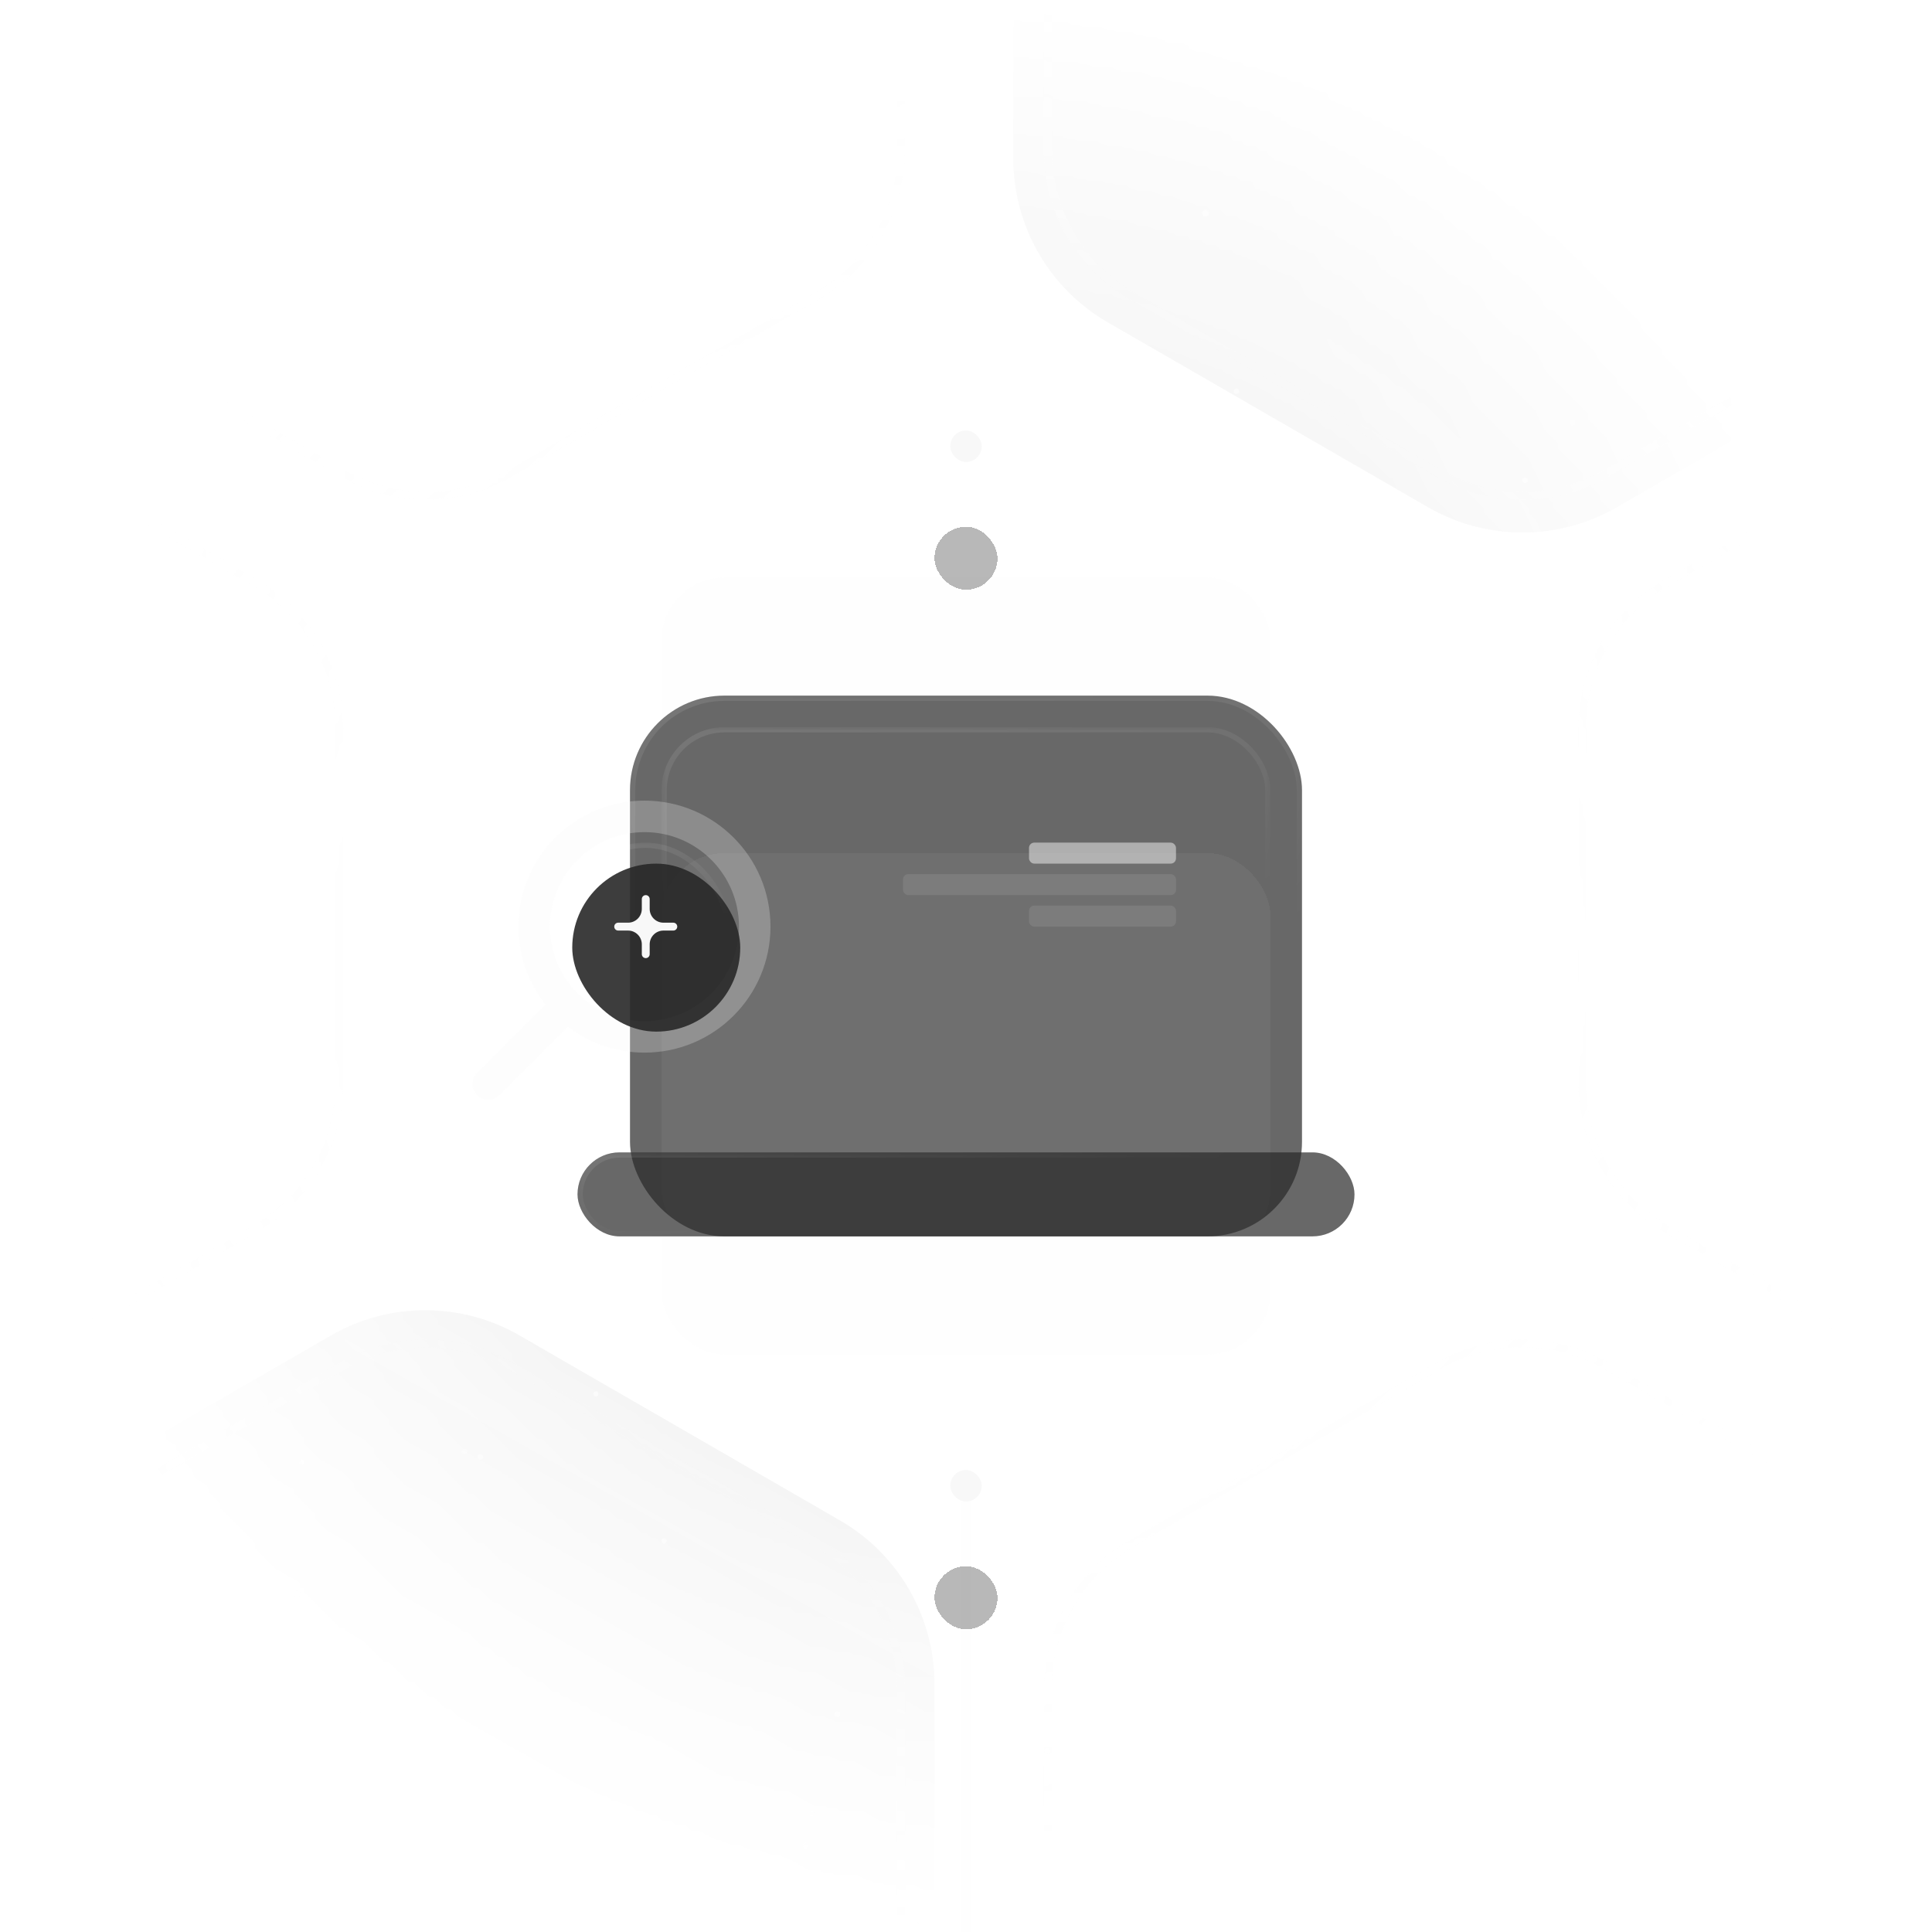 <svg width="390" height="390" viewBox="0 0 390 390" fill="none" xmlns="http://www.w3.org/2000/svg">
<g clip-path="url(#clip0_2775_1858)">
<g clip-path="url(#clip1_2775_1858)">
<g clip-path="url(#clip2_2775_1858)">
<mask id="mask0_2775_1858" style="mask-type:alpha" maskUnits="userSpaceOnUse" x="0" y="0" width="390" height="390">
<path d="M195 390C302.696 390 390 302.696 390 195C390 87.305 302.696 0 195 0C87.305 0 0 87.305 0 195C0 302.696 87.305 390 195 390Z" fill="url(#paint0_radial_2775_1858)"/>
</mask>
<g mask="url(#mask0_2775_1858)">
<path opacity="0.5" d="M288.261 -112.981C300.065 -119.795 314.61 -119.795 326.414 -112.981L391.055 -75.66C402.859 -68.845 410.131 -56.25 410.131 -42.619V32.022C410.131 45.653 402.859 58.248 391.055 65.063L326.414 102.383C314.61 109.198 300.065 109.198 288.261 102.383L223.62 65.063C211.816 58.248 204.544 45.653 204.544 32.022V-42.619C204.544 -56.25 211.816 -68.845 223.62 -75.66L288.261 -112.981Z" fill="url(#paint1_linear_2775_1858)"/>
<path opacity="0.5" d="M66.766 269.601C78.57 262.786 93.114 262.786 104.918 269.601L169.56 306.922C181.364 313.736 188.636 326.332 188.636 339.963V414.603C188.636 428.234 181.364 440.83 169.56 447.644L104.918 484.966C93.114 491.78 78.57 491.78 66.766 484.966L2.125 447.644C-9.679 440.83 -16.951 428.234 -16.951 414.603V339.963C-16.951 326.332 -9.679 313.736 2.125 306.922L66.766 269.601Z" fill="url(#paint2_linear_2775_1858)"/>
<path opacity="0.1" d="M69.112 275.749C79.612 269.679 92.556 269.679 103.057 275.749L164.948 311.526C175.431 317.587 181.888 328.777 181.888 340.887V412.516C181.888 424.625 175.431 435.817 164.948 441.876L103.057 477.655C92.556 483.725 79.612 483.725 69.112 477.655L7.221 441.876C-3.263 435.817 -9.72 424.625 -9.72 412.516V340.887C-9.72 328.777 -3.263 317.587 7.221 311.526L69.112 275.749Z" stroke="#F8F8F8" stroke-width="1.59"/>
<path opacity="0.1" d="M290.361 275.749C300.862 269.679 313.805 269.679 324.306 275.749L386.196 311.526C396.681 317.587 403.137 328.777 403.137 340.887V412.516C403.137 424.625 396.681 435.817 386.196 441.876L324.306 477.655C313.805 483.725 300.862 483.725 290.361 477.655L228.47 441.876C217.987 435.817 211.529 424.625 211.529 412.516V340.887C211.529 328.777 217.987 317.587 228.47 311.526L290.361 275.749Z" stroke="#F8F8F8" stroke-width="1.59"/>
<path opacity="0.1" d="M69.112 -106.388C79.612 -112.459 92.556 -112.459 103.057 -106.388L164.948 -70.611C175.431 -64.55 181.888 -53.36 181.888 -41.25V30.379C181.888 42.489 175.431 53.679 164.948 59.74L103.057 95.517C92.556 101.588 79.612 101.588 69.112 95.517L7.221 59.74C-3.263 53.679 -9.72 42.489 -9.72 30.379V-41.25C-9.72 -53.36 -3.263 -64.55 7.221 -70.611L69.112 -106.388Z" stroke="#F8F8F8" stroke-width="1.59"/>
<path opacity="0.1" d="M290.361 -106.388C300.862 -112.459 313.805 -112.459 324.306 -106.388L386.196 -70.611C396.681 -64.55 403.137 -53.36 403.137 -41.25V30.379C403.137 42.489 396.681 53.679 386.196 59.74L324.306 95.517C313.805 101.588 300.862 101.588 290.361 95.517L228.47 59.74C217.987 53.679 211.529 42.489 211.529 30.379V-41.25C211.529 -53.36 217.987 -64.55 228.47 -70.611L290.361 -106.388Z" stroke="#F8F8F8" stroke-width="1.59"/>
<path opacity="0.1" d="M-44.279 81.911C-33.778 75.841 -20.834 75.841 -10.333 81.911L51.557 117.689C62.041 123.749 68.498 134.94 68.498 147.049V218.679C68.498 230.788 62.041 241.978 51.557 248.039L-10.333 283.816C-20.834 289.887 -33.778 289.887 -44.279 283.816L-106.17 248.039C-116.653 241.978 -123.11 230.788 -123.11 218.679V147.049C-123.11 134.94 -116.653 123.749 -106.17 117.689L-44.279 81.911Z" stroke="#F8F8F8" stroke-width="1.59"/>
<path opacity="0.1" d="M398.221 81.911C408.722 75.841 421.666 75.841 432.166 81.911L494.058 117.689C504.541 123.749 510.998 134.94 510.998 147.049V218.679C510.998 230.788 504.541 241.978 494.058 248.039L432.166 283.816C421.666 289.887 408.722 289.887 398.221 283.816L336.33 248.039C325.847 241.978 319.391 230.788 319.391 218.679V147.049C319.391 134.94 325.847 123.749 336.33 117.689L398.221 81.911Z" stroke="#F8F8F8" stroke-width="1.59"/>
<path d="M182.813 227.853C183.106 227.853 183.343 227.616 183.343 227.324C183.343 227.031 183.106 226.794 182.813 226.794C182.52 226.794 182.283 227.031 182.283 227.324C182.283 227.616 182.52 227.853 182.813 227.853Z" fill="white" fill-opacity="0.4"/>
<path d="M120.286 281.902C120.578 281.902 120.816 281.665 120.816 281.372C120.816 281.08 120.578 280.843 120.286 280.843C119.993 280.843 119.756 281.08 119.756 281.372C119.756 281.665 119.993 281.902 120.286 281.902Z" fill="white" fill-opacity="0.6"/>
<path d="M241.215 192.048C241.57 192.048 241.858 191.76 241.858 191.404C241.858 191.049 241.57 190.761 241.215 190.761C240.859 190.761 240.571 191.049 240.571 191.404C240.571 191.76 240.859 192.048 241.215 192.048Z" fill="white" fill-opacity="0.4"/>
<path d="M88.493 21.196C88.785 21.196 89.023 20.959 89.023 20.666C89.023 20.373 88.785 20.136 88.493 20.136C88.2 20.136 87.963 20.373 87.963 20.666C87.963 20.959 88.2 21.196 88.493 21.196Z" fill="white" fill-opacity="0.4"/>
<path d="M255.938 309.457C256.231 309.457 256.468 309.22 256.468 308.927C256.468 308.634 256.231 308.397 255.938 308.397C255.645 308.397 255.408 308.634 255.408 308.927C255.408 309.22 255.645 309.457 255.938 309.457Z" fill="white" fill-opacity="0.3"/>
<path d="M59.993 322.405C60.35 322.405 60.639 322.116 60.639 321.76C60.639 321.403 60.35 321.114 59.993 321.114C59.637 321.114 59.348 321.403 59.348 321.76C59.348 322.116 59.637 322.405 59.993 322.405Z" fill="white" fill-opacity="0.6"/>
<path d="M322.705 326.413C322.997 326.413 323.235 326.176 323.235 325.883C323.235 325.591 322.997 325.353 322.705 325.353C322.412 325.353 322.175 325.591 322.175 325.883C322.175 326.176 322.412 326.413 322.705 326.413Z" fill="white" fill-opacity="0.5"/>
<path d="M253.022 219.901C253.46 219.901 253.814 219.546 253.814 219.108C253.814 218.671 253.46 218.316 253.022 218.316C252.584 218.316 252.229 218.671 252.229 219.108C252.229 219.546 252.584 219.901 253.022 219.901Z" fill="white" fill-opacity="0.4"/>
<path d="M307.868 97.5C308.16 97.5 308.398 97.263 308.398 96.97C308.398 96.678 308.16 96.44 307.868 96.44C307.575 96.44 307.338 96.678 307.338 96.97C307.338 97.263 307.575 97.5 307.868 97.5Z" fill="white" fill-opacity="0.6"/>
<path d="M147.839 96.44C148.132 96.44 148.369 96.203 148.369 95.91C148.369 95.618 148.132 95.381 147.839 95.381C147.547 95.381 147.31 95.618 147.31 95.91C147.31 96.203 147.547 96.44 147.839 96.44Z" fill="white" fill-opacity="0.5"/>
<path d="M263.401 152.698C263.718 152.698 263.975 152.441 263.975 152.123C263.975 151.806 263.718 151.549 263.401 151.549C263.083 151.549 262.826 151.806 262.826 152.123C262.826 152.441 263.083 152.698 263.401 152.698Z" fill="white" fill-opacity="0.4"/>
<path d="M71.662 223.867C72.024 223.867 72.317 223.573 72.317 223.211C72.317 222.849 72.024 222.555 71.662 222.555C71.299 222.555 71.006 222.849 71.006 223.211C71.006 223.573 71.299 223.867 71.662 223.867Z" fill="white" fill-opacity="0.4"/>
<path d="M118.167 40.272C118.459 40.272 118.697 40.035 118.697 39.742C118.697 39.449 118.459 39.212 118.167 39.212C117.874 39.212 117.637 39.449 117.637 39.742C117.637 40.035 117.874 40.272 118.167 40.272Z" fill="white" fill-opacity="0.4"/>
<path d="M160.557 82.663C160.85 82.663 161.087 82.426 161.087 82.133C161.087 81.841 160.85 81.603 160.557 81.603C160.265 81.603 160.027 81.841 160.027 82.133C160.027 82.426 160.265 82.663 160.557 82.663Z" fill="white" fill-opacity="0.4"/>
<path d="M173.275 237.391C173.568 237.391 173.805 237.154 173.805 236.861C173.805 236.569 173.568 236.332 173.275 236.332C172.982 236.332 172.745 236.569 172.745 236.861C172.745 237.154 172.982 237.391 173.275 237.391Z" fill="white" fill-opacity="0.5"/>
<path d="M211.427 353.967C211.72 353.967 211.957 353.73 211.957 353.438C211.957 353.145 211.72 352.908 211.427 352.908C211.135 352.908 210.897 353.145 210.897 353.438C210.897 353.73 211.135 353.967 211.427 353.967Z" fill="white" fill-opacity="0.6"/>
<path d="M56.74 168.589C57.056 168.589 57.312 168.333 57.312 168.017C57.312 167.702 57.056 167.446 56.74 167.446C56.425 167.446 56.169 167.702 56.169 168.017C56.169 168.333 56.425 168.589 56.74 168.589Z" fill="white" fill-opacity="0.3"/>
<path d="M2.65 121.875C2.943 121.875 3.18 121.638 3.18 121.345C3.18 121.053 2.943 120.815 2.65 120.815C2.357 120.815 2.12 121.053 2.12 121.345C2.12 121.638 2.357 121.875 2.65 121.875Z" fill="white" fill-opacity="0.4"/>
<path d="M304.688 363.506C304.981 363.506 305.218 363.268 305.218 362.976C305.218 362.683 304.981 362.446 304.688 362.446C304.395 362.446 304.158 362.683 304.158 362.976C304.158 363.268 304.395 363.506 304.688 363.506Z" fill="white" fill-opacity="0.6"/>
<path d="M373.611 172.819C373.924 172.819 374.178 172.565 374.178 172.252C374.178 171.939 373.924 171.685 373.611 171.685C373.298 171.685 373.044 171.939 373.044 172.252C373.044 172.565 373.298 172.819 373.611 172.819Z" fill="white" fill-opacity="0.5"/>
<path d="M206.128 130.353C206.42 130.353 206.657 130.116 206.657 129.824C206.657 129.531 206.42 129.294 206.128 129.294C205.835 129.294 205.598 129.531 205.598 129.824C205.598 130.116 205.835 130.353 206.128 130.353Z" fill="white" fill-opacity="0.6"/>
<path d="M141.529 270.34C141.847 270.34 142.106 270.082 142.106 269.763C142.106 269.444 141.847 269.186 141.529 269.186C141.21 269.186 140.951 269.444 140.951 269.763C140.951 270.082 141.21 270.34 141.529 270.34Z" fill="white" fill-opacity="0.4"/>
<path d="M50.584 386.25C51.012 386.25 51.359 385.904 51.359 385.476C51.359 385.048 51.012 384.701 50.584 384.701C50.156 384.701 49.81 385.048 49.81 385.476C49.81 385.904 50.156 386.25 50.584 386.25Z" fill="white" fill-opacity="0.5"/>
<path d="M111.807 386.821C112.1 386.821 112.337 386.584 112.337 386.291C112.337 385.998 112.1 385.761 111.807 385.761C111.515 385.761 111.277 385.998 111.277 386.291C111.277 386.584 111.515 386.821 111.807 386.821Z" fill="white" fill-opacity="0.4"/>
<path d="M78.955 85.843C79.247 85.843 79.485 85.605 79.485 85.313C79.485 85.02 79.247 84.783 78.955 84.783C78.662 84.783 78.425 85.02 78.425 85.313C78.425 85.605 78.662 85.843 78.955 85.843Z" fill="white" fill-opacity="0.5"/>
<path d="M162.677 373.044C162.97 373.044 163.207 372.806 163.207 372.514C163.207 372.221 162.97 371.984 162.677 371.984C162.385 371.984 162.147 372.221 162.147 372.514C162.147 372.806 162.385 373.044 162.677 373.044Z" fill="white" fill-opacity="0.6"/>
<path d="M381.044 347.712C381.365 347.712 381.626 347.452 381.626 347.131C381.626 346.81 381.365 346.55 381.044 346.55C380.723 346.55 380.463 346.81 380.463 347.131C380.463 347.452 380.723 347.712 381.044 347.712Z" fill="white" fill-opacity="0.3"/>
<path d="M193.411 195C193.703 195 193.941 194.763 193.941 194.47C193.941 194.178 193.703 193.94 193.411 193.94C193.118 193.94 192.881 194.178 192.881 194.47C192.881 194.763 193.118 195 193.411 195Z" fill="white" fill-opacity="0.5"/>
<path d="M29.144 14.837C29.437 14.837 29.674 14.6 29.674 14.307C29.674 14.015 29.437 13.777 29.144 13.777C28.852 13.777 28.614 14.015 28.614 14.307C28.614 14.6 28.852 14.837 29.144 14.837Z" fill="white" fill-opacity="0.5"/>
<path d="M348.309 261.046C348.696 261.046 349.009 260.733 349.009 260.346C349.009 259.96 348.696 259.646 348.309 259.646C347.923 259.646 347.609 259.96 347.609 260.346C347.609 260.733 347.923 261.046 348.309 261.046Z" fill="white" fill-opacity="0.6"/>
<path d="M192.492 337.293C192.863 337.293 193.164 336.993 193.164 336.622C193.164 336.252 192.863 335.951 192.492 335.951C192.122 335.951 191.821 336.252 191.821 336.622C191.821 336.993 192.122 337.293 192.492 337.293Z" fill="white" fill-opacity="0.4"/>
<path d="M9.185 244.104C9.575 244.104 9.892 243.788 9.892 243.397C9.892 243.007 9.575 242.691 9.185 242.691C8.795 242.691 8.479 243.007 8.479 243.397C8.479 243.788 8.795 244.104 9.185 244.104Z" fill="white" fill-opacity="0.6"/>
<path d="M60.938 163.207C61.231 163.207 61.468 162.97 61.468 162.677C61.468 162.384 61.231 162.147 60.938 162.147C60.645 162.147 60.408 162.384 60.408 162.677C60.408 162.97 60.645 163.207 60.938 163.207Z" fill="white" fill-opacity="0.5"/>
<path d="M334.47 130.57C334.822 130.57 335.108 130.284 335.108 129.932C335.108 129.58 334.822 129.294 334.47 129.294C334.118 129.294 333.832 129.58 333.832 129.932C333.832 130.284 334.118 130.57 334.47 130.57Z" fill="white" fill-opacity="0.5"/>
<path d="M358.737 324.294C359.03 324.294 359.267 324.056 359.267 323.764C359.267 323.471 359.03 323.234 358.737 323.234C358.444 323.234 358.207 323.471 358.207 323.764C358.207 324.056 358.444 324.294 358.737 324.294Z" fill="white" fill-opacity="0.4"/>
<path d="M19.606 167.446C19.899 167.446 20.136 167.209 20.136 166.916C20.136 166.623 19.899 166.386 19.606 166.386C19.313 166.386 19.076 166.623 19.076 166.916C19.076 167.209 19.313 167.446 19.606 167.446Z" fill="white" fill-opacity="0.5"/>
<path d="M316.346 307.337C316.639 307.337 316.876 307.1 316.876 306.807C316.876 306.515 316.639 306.277 316.346 306.277C316.054 306.277 315.816 306.515 315.816 306.807C315.816 307.1 316.054 307.337 316.346 307.337Z" fill="white" fill-opacity="0.5"/>
<path d="M365.096 100.68C365.389 100.68 365.626 100.442 365.626 100.15C365.626 99.857 365.389 99.62 365.096 99.62C364.804 99.62 364.566 99.857 364.566 100.15C364.566 100.442 364.804 100.68 365.096 100.68Z" fill="white" fill-opacity="0.5"/>
<path d="M235.802 200.299C236.095 200.299 236.332 200.062 236.332 199.769C236.332 199.476 236.095 199.239 235.802 199.239C235.51 199.239 235.272 199.476 235.272 199.769C235.272 200.062 235.51 200.299 235.802 200.299Z" fill="white" fill-opacity="0.5"/>
<path d="M297.269 318.995C297.562 318.995 297.799 318.757 297.799 318.465C297.799 318.172 297.562 317.935 297.269 317.935C296.976 317.935 296.739 318.172 296.739 318.465C296.739 318.757 296.976 318.995 297.269 318.995Z" fill="white" fill-opacity="0.3"/>
<path d="M134.063 311.576C134.356 311.576 134.593 311.339 134.593 311.046C134.593 310.754 134.356 310.517 134.063 310.517C133.77 310.517 133.533 310.754 133.533 311.046C133.533 311.339 133.77 311.576 134.063 311.576Z" fill="white" fill-opacity="0.4"/>
<path d="M68.562 367.097C68.968 367.097 69.298 366.767 69.298 366.361C69.298 365.955 68.968 365.625 68.562 365.625C68.156 365.625 67.826 365.955 67.826 366.361C67.826 366.767 68.156 367.097 68.562 367.097Z" fill="white" fill-opacity="0.5"/>
<path d="M104.389 85.843C104.682 85.843 104.919 85.605 104.919 85.313C104.919 85.02 104.682 84.783 104.389 84.783C104.097 84.783 103.859 85.02 103.859 85.313C103.859 85.605 104.097 85.843 104.389 85.843Z" fill="white" fill-opacity="0.5"/>
<path d="M17.487 13.777C17.78 13.777 18.017 13.54 18.017 13.247C18.017 12.955 17.78 12.717 17.487 12.717C17.194 12.717 16.957 12.955 16.957 13.247C16.957 13.54 17.194 13.777 17.487 13.777Z" fill="white" fill-opacity="0.5"/>
<path d="M295.15 182.283C295.443 182.283 295.68 182.045 295.68 181.753C295.68 181.46 295.443 181.223 295.15 181.223C294.857 181.223 294.62 181.46 294.62 181.753C294.62 182.045 294.857 182.283 295.15 182.283Z" fill="white" fill-opacity="0.4"/>
<path d="M96.974 294.626C97.269 294.626 97.507 294.388 97.507 294.093C97.507 293.799 97.269 293.561 96.974 293.561C96.68 293.561 96.441 293.799 96.441 294.093C96.441 294.388 96.68 294.626 96.974 294.626Z" fill="white" fill-opacity="0.5"/>
<path d="M369.469 384.97C369.836 384.97 370.133 384.673 370.133 384.306C370.133 383.939 369.836 383.642 369.469 383.642C369.102 383.642 368.805 383.939 368.805 384.306C368.805 384.673 369.102 384.97 369.469 384.97Z" fill="white" fill-opacity="0.3"/>
<path d="M317.405 85.843C317.698 85.843 317.935 85.605 317.935 85.313C317.935 85.02 317.698 84.783 317.405 84.783C317.112 84.783 316.875 85.02 316.875 85.313C316.875 85.605 317.112 85.843 317.405 85.843Z" fill="white" fill-opacity="0.3"/>
<path d="M237.923 79.487C238.217 79.487 238.455 79.249 238.455 78.956C238.455 78.662 238.217 78.424 237.923 78.424C237.63 78.424 237.392 78.662 237.392 78.956C237.392 79.249 237.63 79.487 237.923 79.487Z" fill="white" fill-opacity="0.6"/>
<path d="M144.787 115.769C145.15 115.769 145.444 115.475 145.444 115.112C145.444 114.75 145.15 114.456 144.787 114.456C144.425 114.456 144.131 114.75 144.131 115.112C144.131 115.475 144.425 115.769 144.787 115.769Z" fill="white" fill-opacity="0.4"/>
<path d="M93.792 293.56C94.084 293.56 94.322 293.323 94.322 293.03C94.322 292.737 94.084 292.5 93.792 292.5C93.499 292.5 93.262 292.737 93.262 293.03C93.262 293.323 93.499 293.56 93.792 293.56Z" fill="white" fill-opacity="0.3"/>
<path d="M314.226 201.359C314.519 201.359 314.756 201.122 314.756 200.829C314.756 200.536 314.519 200.299 314.226 200.299C313.934 200.299 313.696 200.536 313.696 200.829C313.696 201.122 313.934 201.359 314.226 201.359Z" fill="white" fill-opacity="0.4"/>
<path d="M24.906 345.489C25.198 345.489 25.436 345.252 25.436 344.959C25.436 344.667 25.198 344.429 24.906 344.429C24.613 344.429 24.376 344.667 24.376 344.959C24.376 345.252 24.613 345.489 24.906 345.489Z" fill="white" fill-opacity="0.6"/>
<path d="M57.758 200.299C58.051 200.299 58.288 200.062 58.288 199.769C58.288 199.476 58.051 199.239 57.758 199.239C57.466 199.239 57.228 199.476 57.228 199.769C57.228 200.062 57.466 200.299 57.758 200.299Z" fill="white" fill-opacity="0.5"/>
<path d="M159.517 0.04C159.821 0.04 160.067 -0.206 160.067 -0.51C160.067 -0.813 159.821 -1.06 159.517 -1.06C159.214 -1.06 158.968 -0.813 158.968 -0.51C158.968 -0.206 159.214 0.04 159.517 0.04Z" fill="white" fill-opacity="0.4"/>
<path d="M163.767 366.745C164.076 366.745 164.327 366.494 164.327 366.185C164.327 365.876 164.076 365.625 163.767 365.625C163.458 365.625 163.207 365.876 163.207 366.185C163.207 366.494 163.458 366.745 163.767 366.745Z" fill="white" fill-opacity="0.6"/>
<path d="M343.9 379.402C344.193 379.402 344.43 379.165 344.43 378.872C344.43 378.58 344.193 378.343 343.9 378.343C343.607 378.343 343.37 378.58 343.37 378.872C343.37 379.165 343.607 379.402 343.9 379.402Z" fill="white" fill-opacity="0.4"/>
<path d="M71.536 191.821C71.828 191.821 72.066 191.584 72.066 191.291C72.066 190.998 71.828 190.761 71.536 190.761C71.243 190.761 71.006 190.998 71.006 191.291C71.006 191.584 71.243 191.821 71.536 191.821Z" fill="white" fill-opacity="0.5"/>
<path d="M204.009 165.326C204.302 165.326 204.539 165.089 204.539 164.796C204.539 164.504 204.302 164.267 204.009 164.267C203.717 164.267 203.479 164.504 203.479 164.796C203.479 165.089 203.717 165.326 204.009 165.326Z" fill="white" fill-opacity="0.6"/>
<path d="M244.281 132.473C244.574 132.473 244.811 132.236 244.811 131.943C244.811 131.65 244.574 131.413 244.281 131.413C243.988 131.413 243.751 131.65 243.751 131.943C243.751 132.236 243.988 132.473 244.281 132.473Z" fill="white" fill-opacity="0.5"/>
<path d="M237.921 197.12C238.214 197.12 238.451 196.882 238.451 196.59C238.451 196.297 238.214 196.06 237.921 196.06C237.629 196.06 237.392 196.297 237.392 196.59C237.392 196.882 237.629 197.12 237.921 197.12Z" fill="white" fill-opacity="0.3"/>
<path d="M184.932 388.94C185.225 388.94 185.462 388.703 185.462 388.411C185.462 388.118 185.225 387.881 184.932 387.881C184.64 387.881 184.402 388.118 184.402 388.411C184.402 388.703 184.64 388.94 184.932 388.94Z" fill="white" fill-opacity="0.3"/>
<path d="M282.432 5.299C282.725 5.299 282.962 5.062 282.962 4.769C282.962 4.476 282.725 4.239 282.432 4.239C282.14 4.239 281.902 4.476 281.902 4.769C281.902 5.062 282.14 5.299 282.432 5.299Z" fill="white" fill-opacity="0.4"/>
<path d="M243.221 149.43C243.514 149.43 243.751 149.192 243.751 148.9C243.751 148.607 243.514 148.37 243.221 148.37C242.929 148.37 242.691 148.607 242.691 148.9C242.691 149.192 242.929 149.43 243.221 149.43Z" fill="white" fill-opacity="0.5"/>
<path d="M376.753 205.598C377.045 205.598 377.282 205.361 377.282 205.068C377.282 204.775 377.045 204.538 376.753 204.538C376.46 204.538 376.223 204.775 376.223 205.068C376.223 205.361 376.46 205.598 376.753 205.598Z" fill="white" fill-opacity="0.4"/>
<path d="M51.4 7.419C51.693 7.419 51.93 7.181 51.93 6.889C51.93 6.596 51.693 6.359 51.4 6.359C51.107 6.359 50.87 6.596 50.87 6.889C50.87 7.181 51.107 7.419 51.4 7.419Z" fill="white" fill-opacity="0.4"/>
<path d="M323.764 242.69C324.057 242.69 324.294 242.453 324.294 242.161C324.294 241.868 324.057 241.631 323.764 241.631C323.472 241.631 323.234 241.868 323.234 242.161C323.234 242.453 323.472 242.69 323.764 242.69Z" fill="white" fill-opacity="0.4"/>
<path d="M243.373 43.755C243.749 43.755 244.055 43.45 244.055 43.073C244.055 42.697 243.749 42.392 243.373 42.392C242.997 42.392 242.691 42.697 242.691 43.073C242.691 43.45 242.997 43.755 243.373 43.755Z" fill="white" fill-opacity="0.4"/>
<path d="M169.036 48.75C169.328 48.75 169.566 48.513 169.566 48.22C169.566 47.928 169.328 47.69 169.036 47.69C168.743 47.69 168.506 47.928 168.506 48.22C168.506 48.513 168.743 48.75 169.036 48.75Z" fill="white" fill-opacity="0.4"/>
<path d="M250.639 366.685C250.932 366.685 251.169 366.448 251.169 366.155C251.169 365.862 250.932 365.625 250.639 365.625C250.347 365.625 250.109 365.862 250.109 366.155C250.109 366.448 250.347 366.685 250.639 366.685Z" fill="white" fill-opacity="0.6"/>
<path d="M105.607 232.408C105.986 232.408 106.294 232.1 106.294 231.72C106.294 231.341 105.986 231.033 105.607 231.033C105.227 231.033 104.919 231.341 104.919 231.72C104.919 232.1 105.227 232.408 105.607 232.408Z" fill="white" fill-opacity="0.4"/>
<path d="M245.339 243.75C245.632 243.75 245.869 243.513 245.869 243.22C245.869 242.928 245.632 242.69 245.339 242.69C245.047 242.69 244.81 242.928 244.81 243.22C244.81 243.513 245.047 243.75 245.339 243.75Z" fill="white" fill-opacity="0.4"/>
<path d="M356.882 59.876C357.32 59.876 357.676 59.521 357.676 59.082C357.676 58.644 357.32 58.288 356.882 58.288C356.443 58.288 356.088 58.644 356.088 59.082C356.088 59.521 356.443 59.876 356.882 59.876Z" fill="white" fill-opacity="0.5"/>
<path d="M259.273 116.888C259.652 116.888 259.959 116.581 259.959 116.202C259.959 115.824 259.652 115.517 259.273 115.517C258.895 115.517 258.588 115.824 258.588 116.202C258.588 116.581 258.895 116.888 259.273 116.888Z" fill="white" fill-opacity="0.4"/>
<path d="M55.639 224.674C55.932 224.674 56.169 224.437 56.169 224.144C56.169 223.851 55.932 223.614 55.639 223.614C55.347 223.614 55.109 223.851 55.109 224.144C55.109 224.437 55.347 224.674 55.639 224.674Z" fill="white" fill-opacity="0.3"/>
<path d="M373.574 379.402C373.866 379.402 374.104 379.165 374.104 378.872C374.104 378.58 373.866 378.343 373.574 378.343C373.281 378.343 373.044 378.58 373.044 378.872C373.044 379.165 373.281 379.402 373.574 379.402Z" fill="white" fill-opacity="0.3"/>
<path d="M87.432 384.701C87.725 384.701 87.962 384.464 87.962 384.171C87.962 383.879 87.725 383.642 87.432 383.642C87.14 383.642 86.902 383.879 86.902 384.171C86.902 384.464 87.14 384.701 87.432 384.701Z" fill="white" fill-opacity="0.6"/>
<path d="M169.036 346.549C169.328 346.549 169.566 346.312 169.566 346.019C169.566 345.726 169.328 345.489 169.036 345.489C168.743 345.489 168.506 345.726 168.506 346.019C168.506 346.312 168.743 346.549 169.036 346.549Z" fill="white" fill-opacity="0.6"/>
<path d="M337.73 130.731C338.127 130.731 338.449 130.409 338.449 130.012C338.449 129.616 338.127 129.294 337.73 129.294C337.334 129.294 337.012 129.616 337.012 130.012C337.012 130.409 337.334 130.731 337.73 130.731Z" fill="white" fill-opacity="0.3"/>
<path d="M249.599 79.522C249.902 79.522 250.148 79.276 250.148 78.973C250.148 78.67 249.902 78.424 249.599 78.424C249.296 78.424 249.05 78.67 249.05 78.973C249.05 79.276 249.296 79.522 249.599 79.522Z" fill="white" fill-opacity="0.5"/>
<path d="M223.085 255.408C223.377 255.408 223.614 255.17 223.614 254.878C223.614 254.585 223.377 254.348 223.085 254.348C222.792 254.348 222.555 254.585 222.555 254.878C222.555 255.17 222.792 255.408 223.085 255.408Z" fill="white" fill-opacity="0.5"/>
<path d="M60.938 295.68C61.231 295.68 61.468 295.442 61.468 295.15C61.468 294.857 61.231 294.62 60.938 294.62C60.645 294.62 60.408 294.857 60.408 295.15C60.408 295.442 60.645 295.68 60.938 295.68Z" fill="white" fill-opacity="0.6"/>
<path d="M351.318 222.555C351.611 222.555 351.848 222.317 351.848 222.025C351.848 221.732 351.611 221.495 351.318 221.495C351.025 221.495 350.788 221.732 350.788 222.025C350.788 222.317 351.025 222.555 351.318 222.555Z" fill="white" fill-opacity="0.5"/>
<path d="M10.068 367.745C10.361 367.745 10.598 367.507 10.598 367.215C10.598 366.922 10.361 366.685 10.068 366.685C9.775 366.685 9.538 366.922 9.538 367.215C9.538 367.507 9.775 367.745 10.068 367.745Z" fill="white" fill-opacity="0.5"/>
<path d="M72.596 346.549C72.889 346.549 73.126 346.312 73.126 346.019C73.126 345.726 72.889 345.489 72.596 345.489C72.304 345.489 72.066 345.726 72.066 346.019C72.066 346.312 72.304 346.549 72.596 346.549Z" fill="white" fill-opacity="0.5"/>
<path d="M80.014 86.902C80.307 86.902 80.544 86.665 80.544 86.372C80.544 86.08 80.307 85.843 80.014 85.843C79.722 85.843 79.484 86.08 79.484 86.372C79.484 86.665 79.722 86.902 80.014 86.902Z" fill="white" fill-opacity="0.4"/>
</g>
<path opacity="0.1" d="M195 0V86.902" stroke="url(#paint3_linear_2775_1858)" stroke-width="1.59"/>
<path opacity="0.1" d="M195 303.098V390" stroke="url(#paint4_linear_2775_1858)" stroke-width="1.59"/>
</g>
</g>
</g>
<g filter="url(#filter0_b_2775_1858)">
<rect x="133.533" y="116.576" width="122.935" height="156.848" rx="12.717" fill="#F7F7F7" fill-opacity="0.02"/>
</g>
<g filter="url(#filter1_bdi_2775_1858)">
<rect x="188.642" y="83.723" width="12.717" height="12.717" rx="6.359" fill="#121212" fill-opacity="0.3" shape-rendering="crispEdges"/>
</g>
<mask id="mask1_2775_1858" style="mask-type:alpha" maskUnits="userSpaceOnUse" x="188" y="83" width="14" height="14">
<rect x="188.642" y="83.723" width="12.717" height="12.717" fill="url(#paint5_linear_2775_1858)"/>
</mask>
<g mask="url(#mask1_2775_1858)">
<rect x="189.171" y="84.253" width="11.658" height="11.658" rx="5.829" stroke="white" stroke-opacity="0.1" stroke-width="1.06"/>
</g>
<rect x="191.82" y="86.902" width="6.359" height="6.359" rx="3.179" fill="#F8F8F8"/>
<g filter="url(#filter2_bdi_2775_1858)">
<rect x="188.642" y="293.56" width="12.717" height="12.717" rx="6.359" fill="#121212" fill-opacity="0.3" shape-rendering="crispEdges"/>
</g>
<mask id="mask2_2775_1858" style="mask-type:alpha" maskUnits="userSpaceOnUse" x="188" y="293" width="14" height="14">
<rect x="188.642" y="293.56" width="12.717" height="12.717" fill="url(#paint6_linear_2775_1858)"/>
</mask>
<g mask="url(#mask2_2775_1858)">
<rect x="189.171" y="294.09" width="11.658" height="11.658" rx="5.829" stroke="white" stroke-opacity="0.1" stroke-width="1.06"/>
</g>
<rect x="191.82" y="296.739" width="6.359" height="6.359" rx="3.179" fill="#F8F8F8"/>
<g filter="url(#filter3_bi_2775_1858)">
<rect x="127.174" y="140.421" width="135.652" height="109.158" rx="19.076" fill="#282828" fill-opacity="0.7"/>
</g>
<g filter="url(#filter4_bd_2775_1858)">
<rect x="133.533" y="146.78" width="122.935" height="80.543" rx="12.717" fill="#F7F7F7" fill-opacity="0.05" shape-rendering="crispEdges"/>
</g>
<rect x="207.718" y="170.095" width="29.674" height="4.239" rx="1.06" fill="#F7F7F7" fill-opacity="0.5"/>
<rect x="182.283" y="176.454" width="55.109" height="4.239" rx="1.06" fill="#F7F7F7" fill-opacity="0.1"/>
<rect x="207.718" y="182.812" width="29.674" height="4.239" rx="1.06" fill="#F7F7F7" fill-opacity="0.1"/>
<mask id="mask3_2775_1858" style="mask-type:alpha" maskUnits="userSpaceOnUse" x="133" y="146" width="124" height="82">
<rect x="133.533" y="146.78" width="122.935" height="80.543" fill="url(#paint7_linear_2775_1858)"/>
</mask>
<g mask="url(#mask3_2775_1858)">
<rect x="134.063" y="147.31" width="121.875" height="79.484" rx="12.188" stroke="white" stroke-opacity="0.1" stroke-width="1.06"/>
</g>
<g filter="url(#filter5_bi_2775_1858)">
<rect x="116.576" y="232.622" width="156.848" height="16.956" rx="8.478" fill="#282828" fill-opacity="0.7"/>
</g>
<mask id="mask4_2775_1858" style="mask-type:alpha" maskUnits="userSpaceOnUse" x="116" y="232" width="158" height="18">
<rect x="116.576" y="232.622" width="156.848" height="16.956" fill="url(#paint8_linear_2775_1858)"/>
</mask>
<g mask="url(#mask4_2775_1858)">
<rect x="117.106" y="233.152" width="155.788" height="15.897" rx="7.948" stroke="white" stroke-opacity="0.1" stroke-width="1.06"/>
</g>
<mask id="mask5_2775_1858" style="mask-type:alpha" maskUnits="userSpaceOnUse" x="127" y="140" width="136" height="110">
<rect x="127.174" y="140.421" width="135.652" height="109.158" fill="url(#paint9_linear_2775_1858)"/>
</mask>
<g mask="url(#mask5_2775_1858)">
<rect x="127.704" y="140.951" width="134.592" height="108.098" rx="18.546" stroke="white" stroke-opacity="0.1" stroke-width="1.06"/>
</g>
<g clip-path="url(#clip3_2775_1858)">
<g clip-path="url(#clip4_2775_1858)">
<g clip-path="url(#clip5_2775_1858)">
<path fill-rule="evenodd" clip-rule="evenodd" d="M130.096 212.486C144.143 212.486 155.53 201.099 155.53 187.051C155.53 173.004 144.143 161.617 130.096 161.617C116.048 161.617 104.661 173.004 104.661 187.051C104.661 192.995 106.699 198.462 110.115 202.792L96.311 216.565C95.07 217.807 95.07 219.82 96.311 221.062C97.553 222.303 99.566 222.303 100.807 221.062L114.644 207.256C118.927 210.537 124.284 212.486 130.096 212.486ZM149.172 187.051C149.172 197.587 140.631 206.128 130.096 206.128C119.56 206.128 111.02 197.587 111.02 187.051C111.02 176.516 119.56 167.975 130.096 167.975C140.631 167.975 149.172 176.516 149.172 187.051Z" fill="#F8F8F8" fill-opacity="0.25"/>
</g>
</g>
</g>
<g filter="url(#filter6_i_2775_1858)">
<rect x="113.396" y="170.095" width="33.913" height="33.913" rx="16.956" fill="#282828" fill-opacity="0.9"/>
</g>
<mask id="mask6_2775_1858" style="mask-type:alpha" maskUnits="userSpaceOnUse" x="113" y="170" width="35" height="35">
<rect x="113.396" y="170.095" width="33.913" height="33.913" fill="url(#paint10_linear_2775_1858)"/>
</mask>
<g mask="url(#mask6_2775_1858)">
<rect x="113.926" y="170.625" width="32.853" height="32.853" rx="16.427" stroke="white" stroke-opacity="0.1" stroke-width="1.06"/>
</g>
<path fill-rule="evenodd" clip-rule="evenodd" d="M131.148 181.487C131.148 181.277 131.064 181.074 130.915 180.925C130.766 180.776 130.564 180.693 130.353 180.693C130.142 180.693 129.94 180.776 129.791 180.925C129.642 181.074 129.558 181.277 129.558 181.487V183.475C129.558 185.011 128.313 186.256 126.776 186.256H124.789C124.578 186.256 124.376 186.34 124.227 186.489C124.078 186.638 123.994 186.841 123.994 187.051C123.994 187.262 124.078 187.464 124.227 187.613C124.376 187.762 124.578 187.846 124.789 187.846H126.776C128.313 187.846 129.558 189.091 129.558 190.628V192.615C129.558 192.826 129.642 193.028 129.791 193.177C129.94 193.326 130.142 193.41 130.353 193.41C130.564 193.41 130.766 193.326 130.915 193.177C131.064 193.028 131.148 192.826 131.148 192.615V190.628C131.148 189.091 132.393 187.846 133.93 187.846H135.917C136.127 187.846 136.33 187.762 136.479 187.613C136.628 187.464 136.712 187.262 136.712 187.051C136.712 186.841 136.628 186.638 136.479 186.489C136.33 186.34 136.127 186.256 135.917 186.256H133.93C132.393 186.256 131.148 185.011 131.148 183.475V181.487Z" fill="#F8F8F8"/>
<defs>
<filter id="filter0_b_2775_1858" x="116.577" y="99.619" width="156.848" height="190.761" filterUnits="userSpaceOnUse" color-interpolation-filters="sRGB">
<feFlood flood-opacity="0" result="BackgroundImageFix"/>
<feGaussianBlur in="BackgroundImageFix" stdDeviation="8.478"/>
<feComposite in2="SourceAlpha" operator="in" result="effect1_backgroundBlur_2775_1858"/>
<feBlend mode="normal" in="SourceGraphic" in2="effect1_backgroundBlur_2775_1858" result="shape"/>
</filter>
<filter id="filter1_bdi_2775_1858" x="171.685" y="79.484" width="46.631" height="56.521" filterUnits="userSpaceOnUse" color-interpolation-filters="sRGB">
<feFlood flood-opacity="0" result="BackgroundImageFix"/>
<feGaussianBlur in="BackgroundImageFix" stdDeviation="2.12"/>
<feComposite in2="SourceAlpha" operator="in" result="effect1_backgroundBlur_2775_1858"/>
<feColorMatrix in="SourceAlpha" type="matrix" values="0 0 0 0 0 0 0 0 0 0 0 0 0 0 0 0 0 0 127 0" result="hardAlpha"/>
<feOffset dy="22.608"/>
<feGaussianBlur stdDeviation="8.478"/>
<feComposite in2="hardAlpha" operator="out"/>
<feColorMatrix type="matrix" values="0 0 0 0 0 0 0 0 0 0 0 0 0 0 0 0 0 0 0.4 0"/>
<feBlend mode="normal" in2="effect1_backgroundBlur_2775_1858" result="effect2_dropShadow_2775_1858"/>
<feBlend mode="normal" in="SourceGraphic" in2="effect2_dropShadow_2775_1858" result="shape"/>
<feColorMatrix in="SourceAlpha" type="matrix" values="0 0 0 0 0 0 0 0 0 0 0 0 0 0 0 0 0 0 127 0" result="hardAlpha"/>
<feOffset/>
<feGaussianBlur stdDeviation="2.826"/>
<feComposite in2="hardAlpha" operator="arithmetic" k2="-1" k3="1"/>
<feColorMatrix type="matrix" values="0 0 0 0 0.969 0 0 0 0 0.969 0 0 0 0 0.969 0 0 0 0.25 0"/>
<feBlend mode="normal" in2="shape" result="effect3_innerShadow_2775_1858"/>
</filter>
<filter id="filter2_bdi_2775_1858" x="171.685" y="289.321" width="46.631" height="56.521" filterUnits="userSpaceOnUse" color-interpolation-filters="sRGB">
<feFlood flood-opacity="0" result="BackgroundImageFix"/>
<feGaussianBlur in="BackgroundImageFix" stdDeviation="2.12"/>
<feComposite in2="SourceAlpha" operator="in" result="effect1_backgroundBlur_2775_1858"/>
<feColorMatrix in="SourceAlpha" type="matrix" values="0 0 0 0 0 0 0 0 0 0 0 0 0 0 0 0 0 0 127 0" result="hardAlpha"/>
<feOffset dy="22.608"/>
<feGaussianBlur stdDeviation="8.478"/>
<feComposite in2="hardAlpha" operator="out"/>
<feColorMatrix type="matrix" values="0 0 0 0 0 0 0 0 0 0 0 0 0 0 0 0 0 0 0.4 0"/>
<feBlend mode="normal" in2="effect1_backgroundBlur_2775_1858" result="effect2_dropShadow_2775_1858"/>
<feBlend mode="normal" in="SourceGraphic" in2="effect2_dropShadow_2775_1858" result="shape"/>
<feColorMatrix in="SourceAlpha" type="matrix" values="0 0 0 0 0 0 0 0 0 0 0 0 0 0 0 0 0 0 127 0" result="hardAlpha"/>
<feOffset/>
<feGaussianBlur stdDeviation="2.826"/>
<feComposite in2="hardAlpha" operator="arithmetic" k2="-1" k3="1"/>
<feColorMatrix type="matrix" values="0 0 0 0 0.969 0 0 0 0 0.969 0 0 0 0 0.969 0 0 0 0.25 0"/>
<feBlend mode="normal" in2="shape" result="effect3_innerShadow_2775_1858"/>
</filter>
<filter id="filter3_bi_2775_1858" x="74.185" y="87.432" width="241.631" height="215.136" filterUnits="userSpaceOnUse" color-interpolation-filters="sRGB">
<feFlood flood-opacity="0" result="BackgroundImageFix"/>
<feGaussianBlur in="BackgroundImageFix" stdDeviation="26.495"/>
<feComposite in2="SourceAlpha" operator="in" result="effect1_backgroundBlur_2775_1858"/>
<feBlend mode="normal" in="SourceGraphic" in2="effect1_backgroundBlur_2775_1858" result="shape"/>
<feColorMatrix in="SourceAlpha" type="matrix" values="0 0 0 0 0 0 0 0 0 0 0 0 0 0 0 0 0 0 127 0" result="hardAlpha"/>
<feOffset/>
<feGaussianBlur stdDeviation="4.239"/>
<feComposite in2="hardAlpha" operator="arithmetic" k2="-1" k3="1"/>
<feColorMatrix type="matrix" values="0 0 0 0 0.969 0 0 0 0 0.969 0 0 0 0 0.969 0 0 0 0.25 0"/>
<feBlend mode="normal" in2="shape" result="effect2_innerShadow_2775_1858"/>
</filter>
<filter id="filter4_bd_2775_1858" x="108.098" y="129.824" width="173.804" height="148.37" filterUnits="userSpaceOnUse" color-interpolation-filters="sRGB">
<feFlood flood-opacity="0" result="BackgroundImageFix"/>
<feGaussianBlur in="BackgroundImageFix" stdDeviation="8.478"/>
<feComposite in2="SourceAlpha" operator="in" result="effect1_backgroundBlur_2775_1858"/>
<feColorMatrix in="SourceAlpha" type="matrix" values="0 0 0 0 0 0 0 0 0 0 0 0 0 0 0 0 0 0 127 0" result="hardAlpha"/>
<feOffset dy="25.435"/>
<feGaussianBlur stdDeviation="12.717"/>
<feComposite in2="hardAlpha" operator="out"/>
<feColorMatrix type="matrix" values="0 0 0 0 0 0 0 0 0 0 0 0 0 0 0 0 0 0 0.3 0"/>
<feBlend mode="normal" in2="effect1_backgroundBlur_2775_1858" result="effect2_dropShadow_2775_1858"/>
<feBlend mode="normal" in="SourceGraphic" in2="effect2_dropShadow_2775_1858" result="shape"/>
</filter>
<filter id="filter5_bi_2775_1858" x="63.587" y="179.633" width="262.826" height="122.935" filterUnits="userSpaceOnUse" color-interpolation-filters="sRGB">
<feFlood flood-opacity="0" result="BackgroundImageFix"/>
<feGaussianBlur in="BackgroundImageFix" stdDeviation="26.495"/>
<feComposite in2="SourceAlpha" operator="in" result="effect1_backgroundBlur_2775_1858"/>
<feBlend mode="normal" in="SourceGraphic" in2="effect1_backgroundBlur_2775_1858" result="shape"/>
<feColorMatrix in="SourceAlpha" type="matrix" values="0 0 0 0 0 0 0 0 0 0 0 0 0 0 0 0 0 0 127 0" result="hardAlpha"/>
<feOffset/>
<feGaussianBlur stdDeviation="4.239"/>
<feComposite in2="hardAlpha" operator="arithmetic" k2="-1" k3="1"/>
<feColorMatrix type="matrix" values="0 0 0 0 0.969 0 0 0 0 0.969 0 0 0 0 0.969 0 0 0 0.25 0"/>
<feBlend mode="normal" in2="shape" result="effect2_innerShadow_2775_1858"/>
</filter>
<filter id="filter6_i_2775_1858" x="113.396" y="170.095" width="36.033" height="38.152" filterUnits="userSpaceOnUse" color-interpolation-filters="sRGB">
<feFlood flood-opacity="0" result="BackgroundImageFix"/>
<feBlend mode="normal" in="SourceGraphic" in2="BackgroundImageFix" result="shape"/>
<feColorMatrix in="SourceAlpha" type="matrix" values="0 0 0 0 0 0 0 0 0 0 0 0 0 0 0 0 0 0 127 0" result="hardAlpha"/>
<feOffset dx="2.12" dy="4.239"/>
<feGaussianBlur stdDeviation="8.478"/>
<feComposite in2="hardAlpha" operator="arithmetic" k2="-1" k3="1"/>
<feColorMatrix type="matrix" values="0 0 0 0 0.969 0 0 0 0 0.969 0 0 0 0 0.969 0 0 0 0.06 0"/>
<feBlend mode="normal" in2="shape" result="effect1_innerShadow_2775_1858"/>
</filter>
<radialGradient id="paint0_radial_2775_1858" cx="0" cy="0" r="1" gradientUnits="userSpaceOnUse" gradientTransform="translate(195 195) rotate(90) scale(195)">
<stop stop-color="#D9D9D9"/>
<stop offset="1" stop-color="#737373" stop-opacity="0"/>
</radialGradient>
<linearGradient id="paint1_linear_2775_1858" x1="235.802" y1="64.117" x2="383.063" y2="-5.401" gradientUnits="userSpaceOnUse">
<stop offset="0.166" stop-color="#121212" stop-opacity="0.2"/>
<stop offset="1" stop-color="#121212" stop-opacity="0"/>
</linearGradient>
<linearGradient id="paint2_linear_2775_1858" x1="85.842" y1="376.751" x2="145.117" y2="271.853" gradientUnits="userSpaceOnUse">
<stop stop-color="#121212" stop-opacity="0"/>
<stop offset="0.834" stop-color="#121212" stop-opacity="0.2"/>
</linearGradient>
<linearGradient id="paint3_linear_2775_1858" x1="-nan" y1="-nan" x2="-nan" y2="-nan" gradientUnits="userSpaceOnUse">
<stop stop-color="#F8F8F8" stop-opacity="0"/>
<stop offset="1" stop-color="#F8F8F8"/>
</linearGradient>
<linearGradient id="paint4_linear_2775_1858" x1="-nan" y1="-nan" x2="-nan" y2="-nan" gradientUnits="userSpaceOnUse">
<stop stop-color="#F8F8F8"/>
<stop offset="1" stop-color="#F8F8F8" stop-opacity="0"/>
</linearGradient>
<linearGradient id="paint5_linear_2775_1858" x1="194.001" y1="82.97" x2="196" y2="97.194" gradientUnits="userSpaceOnUse">
<stop/>
<stop offset="0.5" stop-opacity="0"/>
</linearGradient>
<linearGradient id="paint6_linear_2775_1858" x1="194.001" y1="292.807" x2="196" y2="307.03" gradientUnits="userSpaceOnUse">
<stop/>
<stop offset="0.5" stop-opacity="0"/>
</linearGradient>
<linearGradient id="paint7_linear_2775_1858" x1="188.26" y1="139.089" x2="201.741" y2="235.015" gradientUnits="userSpaceOnUse">
<stop/>
<stop offset="0.5" stop-opacity="0"/>
</linearGradient>
<linearGradient id="paint8_linear_2775_1858" x1="192.313" y1="221.978" x2="197.688" y2="260.222" gradientUnits="userSpaceOnUse">
<stop/>
<stop offset="0.5" stop-opacity="0"/>
</linearGradient>
<linearGradient id="paint9_linear_2775_1858" x1="186.164" y1="132.131" x2="203.836" y2="257.87" gradientUnits="userSpaceOnUse">
<stop/>
<stop offset="0.5" stop-opacity="0"/>
</linearGradient>
<linearGradient id="paint10_linear_2775_1858" x1="127.688" y1="168.086" x2="133.018" y2="206.017" gradientUnits="userSpaceOnUse">
<stop/>
<stop offset="0.5" stop-opacity="0"/>
</linearGradient>
<clipPath id="clip0_2775_1858">
<rect width="390" height="390" fill="white"/>
</clipPath>
<clipPath id="clip1_2775_1858">
<rect width="390" height="390" fill="white"/>
</clipPath>
<clipPath id="clip2_2775_1858">
<rect width="390" height="390" fill="white"/>
</clipPath>
<clipPath id="clip3_2775_1858">
<rect width="60.408" height="60.408" fill="white" transform="translate(95.38 161.617)"/>
</clipPath>
<clipPath id="clip4_2775_1858">
<rect width="60.408" height="60.408" fill="white" transform="translate(95.38 161.617)"/>
</clipPath>
<clipPath id="clip5_2775_1858">
<rect width="60.408" height="60.408" fill="white" transform="translate(95.38 161.617)"/>
</clipPath>
</defs>
</svg>
